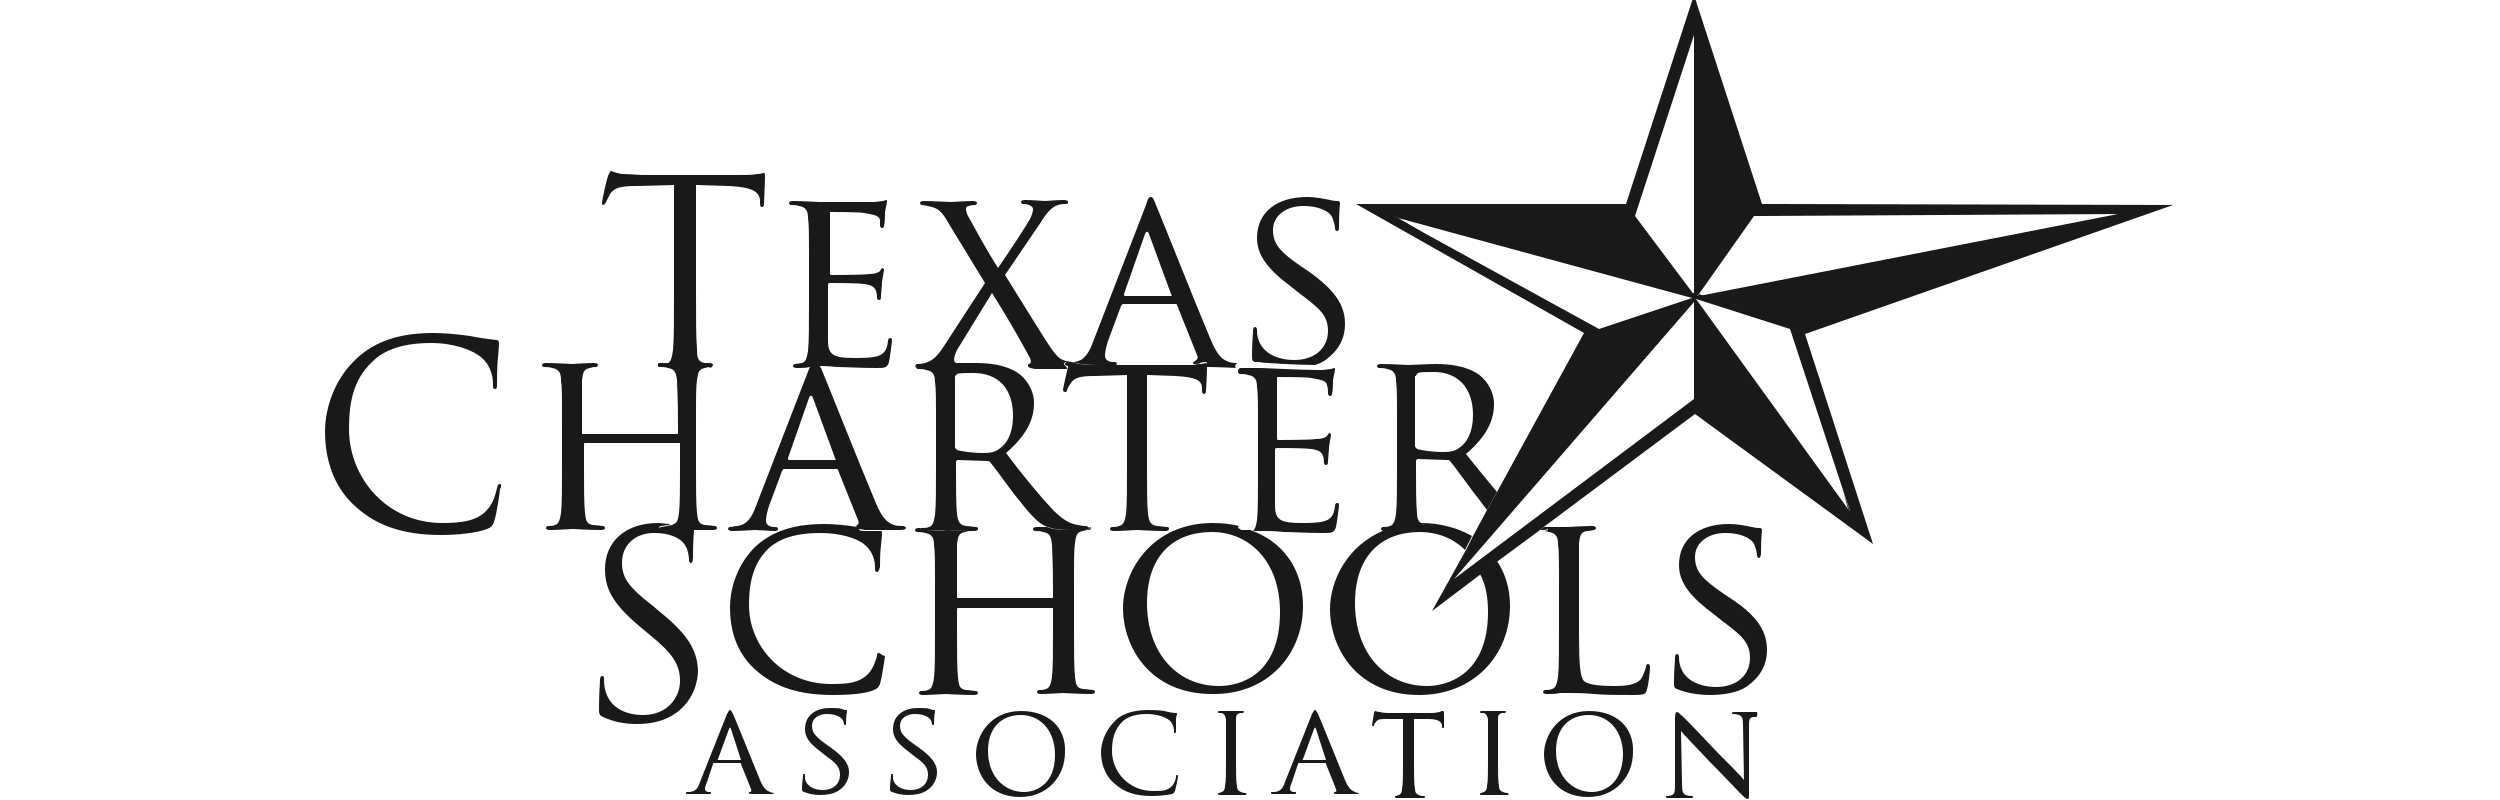 <?xml version="1.0" encoding="utf-8"?>
<!-- Generator: Adobe Illustrator 18.0.0, SVG Export Plug-In . SVG Version: 6.00 Build 0)  -->
<!DOCTYPE svg PUBLIC "-//W3C//DTD SVG 1.1//EN" "http://www.w3.org/Graphics/SVG/1.1/DTD/svg11.dtd">
<svg version="1.1" id="Layer_1" xmlns="http://www.w3.org/2000/svg" xmlns:xlink="http://www.w3.org/1999/xlink" x="0px" y="0px"
	 viewBox="0 0 250 80" enable-background="new 0 0 250 80" xml:space="preserve">
<g>
	<polygon fill="#19191C" points="139.8,21.8 139.3,21.7 142.5,23.4 	"/>
	<polygon fill="#19191C" points="184.8,50.9 185,51.2 184.3,49 	"/>
	<polygon fill="#19191C" points="169.4,29.6 169.4,29.3 169.2,29.3 	"/>
	<polygon fill="#19191C" points="169.3,29.8 169.2,29.8 169.2,29.8 	"/>
	<polygon fill="#19191C" points="169.9,29.4 169.7,29.7 170.4,29.6 	"/>
	<path fill="#19191C" d="M65.6,36.6C65.6,36.6,65.6,36.6,65.6,36.6C65.6,36.6,65.6,36.6,65.6,36.6C65.6,36.6,65.6,36.6,65.6,36.6z"
		/>
	<path fill="#19191C" d="M68.5,36.5c0.1,0,1.6-0.1,2.2-0.1c0.3,0,0.4,0.1,0.4,0.2c0,0.1-0.1,0.1-0.2,0.2c0.2,0,0.3-0.1,0.3-0.2
		c0-0.1-0.1-0.1-0.3-0.2c-0.2-0.1,0,0-0.4-0.1c-0.8-0.1-0.8-0.7-0.8-1.4c-0.1-1.1-0.1-3.1-0.1-5.6V18.5l3.2,0.1
		c2.5,0.1,3.1,0.6,3.2,1.4l0,0.3c0,0.4,0.1,0.4,0.2,0.4c0.1,0,0.2-0.1,0.2-0.3c0-0.3,0.1-2.1,0.1-2.8c0-0.2,0-0.3-0.1-0.3
		c-0.1,0-0.3,0.1-0.7,0.1c-0.4,0.1-1,0.1-1.8,0.1h-9.7c-0.3,0-1.3-0.1-2-0.1c-0.7-0.1-1-0.3-1.1-0.3c-0.1,0-0.2,0.3-0.3,0.5
		c-0.1,0.2-0.6,2.4-0.6,2.7c0,0.2,0.1,0.2,0.1,0.2c0.1,0,0.2-0.1,0.3-0.3c0.1-0.2,0.2-0.4,0.4-0.8c0.4-0.6,1-0.8,2.6-0.8l3.8-0.1
		v10.9c0,2.5,0,4.5-0.1,5.6c-0.1,0.7-0.2,1.3-0.7,1.4c-0.2,0.1-0.5,0.1-0.8,0.1c-0.1,0-0.2,0-0.2,0.1c0-0.1,0.1-0.1,0.3-0.1
		C67,36.5,68.4,36.5,68.5,36.5z"/>
	<path fill="#19191C" d="M65.6,36.7C65.6,36.7,65.6,36.7,65.6,36.7C65.6,36.7,65.6,36.7,65.6,36.7z"/>
	<path fill="#19191C" d="M81.5,36.1c0.2,0,0.3,0.2,0.4,0.5c0.3,0,0.9,0,1.8,0.1c0.9,0,2.2,0.1,3.9,0.1c0.9,0,1.1,0,1.3-0.6
		c0.1-0.5,0.3-2,0.3-2.1c0-0.2,0-0.3-0.2-0.3c-0.1,0-0.2,0.1-0.2,0.3c-0.1,0.9-0.4,1.3-1,1.5c-0.6,0.2-1.7,0.2-2.3,0.2
		c-2.2,0-2.7-0.3-2.7-1.8c0-0.4,0-3,0-3.7v-1.8c0-0.1,0-0.2,0.2-0.2c0.4,0,2.8,0,3.4,0.1c0.9,0.1,1.1,0.4,1.2,0.7
		c0.1,0.3,0.1,0.5,0.1,0.7c0,0.1,0.1,0.2,0.2,0.2c0.2,0,0.2-0.2,0.2-0.4c0-0.2,0.1-1,0.1-1.4c0.1-0.7,0.2-1.1,0.2-1.2
		c0-0.1-0.1-0.2-0.1-0.2c-0.1,0-0.2,0.1-0.3,0.3c-0.2,0.2-0.6,0.3-1.1,0.3c-0.5,0.1-3.5,0.1-3.8,0.1c-0.1,0-0.1-0.1-0.1-0.2v-5.9
		c0-0.2,0-0.2,0.1-0.2c0.3,0,2.9,0,3.3,0.1c1.2,0.2,1.5,0.3,1.6,0.7C88,22,88,22.3,88,22.5c0,0.2,0.1,0.3,0.2,0.3
		c0.1,0,0.2-0.1,0.2-0.2c0.1-0.3,0.1-1.2,0.1-1.4c0.1-0.6,0.2-0.9,0.2-1c0-0.1,0-0.2-0.1-0.2c-0.1,0-0.2,0.1-0.3,0.1
		c-0.2,0-0.6,0.1-1,0.1c-0.5,0-5.3,0-5.4,0c-0.1,0-1.6-0.1-2.6-0.1c-0.3,0-0.4,0.1-0.4,0.2c0,0.1,0.1,0.2,0.2,0.2
		c0.2,0,0.6,0,0.8,0.1c0.7,0.1,0.9,0.5,0.9,1.2c0.1,0.7,0.1,1.3,0.1,4.7v3.9c0,2.1,0,3.8-0.1,4.7c-0.1,0.6-0.2,1.1-0.6,1.2
		c-0.2,0-0.5,0.1-0.7,0.1c-0.1,0-0.2,0.1-0.2,0.2c0,0.1,0.1,0.2,0.4,0.2c0.4,0,0.9,0,1.3-0.1c0.1,0,0.2,0,0.3,0
		C81.3,36.2,81.4,36.1,81.5,36.1z"/>
	<path fill="#19191C" d="M106.4,36.4c0-0.1,0.1-0.2,0.2-0.2c0.1,0,0.3,0,0.5,0c-0.1,0-0.3-0.1-0.5-0.1c-0.7-0.2-0.9-0.5-1.3-1
		c-0.5-0.6-4.4-7-4.8-7.6l3.6-5.3c0.6-1,1.1-1.5,1.7-1.7c0.3-0.1,0.6-0.1,0.8-0.1c0.2,0,0.2-0.1,0.2-0.2c0-0.1-0.1-0.2-0.4-0.2
		c-0.8,0-1.7,0.1-1.9,0.1c-0.2,0-1.2-0.1-2-0.1c-0.3,0-0.4,0.1-0.4,0.2c0,0.1,0.1,0.2,0.2,0.2c0.1,0,0.4,0,0.6,0.1
		c0.2,0.1,0.4,0.2,0.4,0.4c0,0.3-0.1,0.5-0.2,0.8c-0.2,0.5-2.6,4.1-3.3,5.1c-1.2-1.9-2-3.4-3-5.2c-0.1-0.2-0.2-0.5-0.2-0.7
		c0-0.2,0.1-0.3,0.3-0.3c0.2-0.1,0.5-0.1,0.6-0.1c0.1,0,0.2-0.1,0.2-0.2c0-0.1-0.1-0.2-0.4-0.2c-0.8,0-2,0.1-2.2,0.1
		c-0.2,0-2-0.1-2.7-0.1c-0.3,0-0.4,0.1-0.4,0.2c0,0.1,0.1,0.2,0.2,0.2c0.1,0,0.6,0.1,1,0.2c0.8,0.2,1.2,0.8,1.7,1.7l3.6,5.9
		l-4.1,6.3c-0.7,1.1-1.2,1.5-1.9,1.7c-0.3,0.1-0.7,0.1-0.8,0.1c-0.1,0-0.2,0.2-0.2,0.3c0,0,0,0.1,0,0.1c0-0.1,0.1-0.2,0.4-0.2
		c1,0,2.5,0.1,2.7,0.1c0.1,0,1,0,1.8,0c0,0,0,0,0,0c0-0.1-0.1-0.2-0.2-0.2c-0.1,0-0.3,0-0.4-0.1c-0.2-0.1-0.4-0.2-0.4-0.4
		c0-0.2,0.1-0.6,0.3-1l3.5-5.7c1.4,2.2,2.6,4.3,3.8,6.5c0.2,0.4,0,0.6-0.1,0.6c-0.1,0-0.1,0.1-0.1,0.2c0,0.1,0.1,0.2,0.7,0.3
		c1.1,0,2,0,3.2,0c0,0,0-0.1,0-0.1C106.6,36.6,106.4,36.5,106.4,36.4z"/>
	<path fill="#19191C" d="M123.5,36.7c0-0.1,0.1-0.4,0.3-0.4c0,0,0.1,0,0.1,0c0,0-0.1,0-0.1,0c-0.2,0-0.6,0-0.9-0.1
		c-0.5-0.2-1.1-0.4-1.9-2.4c-1.4-3.3-5-12.4-5.4-13.3c-0.2-0.5-0.3-0.8-0.5-0.8c-0.2,0-0.3,0.1-0.5,0.8l-5.3,13.7
		c-0.4,1.1-0.9,1.9-1.9,2c-0.1,0-0.1,0-0.2,0c-0.2,0-0.4,0-0.5,0c-0.1,0-0.2,0.1-0.2,0.2c0,0.1,0.1,0.2,0.4,0.2c0,0,0,0,0,0
		c0.1-0.1,0.2-0.4,0.2-0.4c0.2,0,0.4,0.1,1,0.2c0.6,0.1,1.5,0.1,1.8,0.1h1.7c0,0,0.1-0.1,0.1-0.1c0-0.1-0.1-0.2-0.2-0.2h-0.2
		c-0.4,0-0.8-0.2-0.8-0.6c0-0.4,0.1-0.9,0.3-1.5l1.3-3.5c0.1-0.1,0.1-0.2,0.2-0.2h5.2c0.1,0,0.2,0,0.2,0.1l2,5
		c0.2,0.4-0.1,0.5-0.2,0.6c-0.1,0.1-0.2,0.1-0.2,0.2c0,0,0,0.1,0.1,0.1c0.2,0,0.5,0,0.6-0.1c0.3-0.1,0.5-0.1,0.6-0.1
		c0.1,0,0.1,0.1,0.1,0.3c0,0,0,0.1,0,0.2c1.4,0,2.6,0.1,3,0.1C123.6,36.8,123.5,36.7,123.5,36.7z M117.1,29.6h-4.6
		c-0.1,0-0.1-0.1-0.1-0.2l2.1-6c0.1-0.3,0.3-0.3,0.4,0l2.2,6C117.2,29.6,117.2,29.6,117.1,29.6z"/>
	<path fill="#19191C" d="M131.5,36.5c0.3-0.1,0.6-0.2,0.9-0.4c1.6-1.1,2.1-2.4,2.1-3.7c0-1.9-1-3.4-3.7-5.3l-0.6-0.4
		c-2.2-1.5-2.9-2.3-2.9-3.7c0-1.5,1.4-2.4,3-2.4c2,0,2.8,0.8,2.9,1.1c0.1,0.2,0.3,0.8,0.3,1.1c0,0.2,0.1,0.3,0.2,0.3
		c0.2,0,0.2-0.2,0.2-0.5c0-1.5,0.1-2.2,0.1-2.3c0-0.1-0.1-0.2-0.2-0.2c-0.2,0-0.4,0-0.8-0.1c-0.5-0.1-1.4-0.3-2.3-0.3
		c-3,0-5,1.5-5,4.1c0,1.5,0.8,2.9,3.2,4.7l1,0.8c2,1.5,2.9,2.2,2.9,3.8c0,1.6-1.2,2.9-3.4,2.9c-1.5,0-3.2-0.6-3.6-2.2
		c-0.1-0.3-0.1-0.6-0.1-0.8c0-0.2-0.1-0.3-0.2-0.3c-0.1,0-0.2,0.1-0.2,0.4c0,0.4-0.1,1.2-0.1,2.3c0,0.6,0,0.7,0.3,0.8
		c0.2,0,0.4,0,0.4,0C126,36.3,130.1,36.5,131.5,36.5z"/>
	<path fill="#19191C" d="M66,61.2l-0.7-0.6c-2.5-1.9-3.1-2.9-3.1-4.3c0-1.9,1.4-3,3.2-3c2.4,0,3.1,1.1,3.2,1.4
		c0.2,0.3,0.3,1,0.3,1.3c0,0.2,0.1,0.3,0.2,0.3c0.1,0,0.2-0.2,0.2-0.6c0-1.8,0.1-2.6,0.1-2.7c0,0,0,0,0,0c-0.4,0-0.7,0-0.8,0
		C68.4,53,67,53,66.3,53c-0.3,0-0.4-0.1-0.4-0.2c0-0.1,0.1-0.2,0.2-0.2c0.2,0,0.5-0.1,0.7-0.1c0.1,0,0.1,0,0.2-0.1
		c-0.4,0-0.8-0.1-1.2-0.1c-3.3,0-5.3,1.9-5.3,4.6c0,1.8,0.6,3.3,3.3,5.6l1.2,1c2.2,1.8,3,2.9,3,4.6c0,1.6-1.2,3.4-3.7,3.4
		c-1.7,0-3.4-0.7-3.8-2.6c-0.1-0.4-0.1-0.7-0.1-1c0-0.2,0-0.3-0.2-0.3c-0.1,0-0.2,0.1-0.2,0.4c0,0.4-0.1,1.4-0.1,2.7
		c0,0.7,0,0.8,0.4,1c1.1,0.5,2.2,0.7,3.4,0.7c1.4,0,2.8-0.3,3.9-1.1c1.8-1.3,2.2-3.2,2.2-4.3C69.7,65.2,69,63.6,66,61.2z"/>
	<path fill="#19191C" d="M87.9,65.3c-0.2,0-0.2,0.1-0.2,0.3c-0.1,0.4-0.4,1.3-0.9,1.8c-0.9,0.9-2,1-3.7,1c-4.8,0-8.2-3.7-8.2-7.9
		c0-2.2,0.4-4.2,2-5.7c0.8-0.7,2.2-1.5,5.1-1.5c2,0,3.7,0.5,4.5,1.2c0.6,0.5,1,1.3,1,2.2c0,0.3,0,0.5,0.2,0.5c0.1,0,0.2-0.1,0.3-0.5
		c0-0.3,0-1.5,0.1-2.2c0.1-0.8,0.1-1.1,0.1-1.2c0-0.1,0-0.2-0.1-0.2c-0.5,0-0.9,0-1.4,0c-0.4,0-0.8,0-0.8-0.2c0-0.1,0-0.1,0.1-0.1
		c-0.1,0-0.2,0-0.3-0.1c-1.1-0.2-2.4-0.3-3.3-0.3c-3.5,0-5.5,1-6.9,2.3c-2,2-2.5,4.5-2.5,6c0,2.1,0.5,4.6,2.8,6.5
		c1.8,1.5,4.1,2.3,7.5,2.3c1.5,0,3.2-0.1,4.1-0.5c0.4-0.2,0.4-0.2,0.6-0.6c0.2-0.7,0.5-2.7,0.5-2.8C88.1,65.5,88,65.3,87.9,65.3z"/>
	<path fill="#19191C" d="M108.3,53h-1.4c-1.1,0-1.7-0.1-2.2-0.3c-0.3,0-0.7,0-1,0c-0.3,0-0.4,0.1-0.4,0.2c0,0.1,0.1,0.2,0.2,0.2
		c0.2,0,0.6,0,0.8,0.1c0.7,0.1,0.8,0.5,0.9,1.2c0,0.7,0.1,1.4,0.1,4.8v0.5c0,0.1-0.1,0.1-0.1,0.1h-9.4c-0.1,0-0.1,0-0.1-0.1v-0.5
		c0-3.4,0-4.1,0-4.8c0.1-0.8,0.2-1.1,0.8-1.2c0.3-0.1,0.4-0.1,0.6-0.1c0,0,0,0,0.1,0c-1.1,0-2.3-0.1-2.4-0.1c0,0-1.5,0.1-2.2,0.1
		C92.1,53,92,53,92,52.9c0-0.1,0-0.1,0.1-0.1c-0.1,0-0.1,0-0.2,0c-0.3,0-0.4,0.1-0.4,0.2c0,0.1,0.1,0.2,0.2,0.2c0.2,0,0.6,0,0.8,0.1
		c0.7,0.1,0.9,0.5,0.9,1.2c0.1,0.7,0.1,1.3,0.1,4.7v3.9c0,2.1,0,3.8-0.1,4.7c-0.1,0.6-0.2,1.1-0.6,1.2c-0.2,0.1-0.5,0.1-0.7,0.1
		c-0.1,0-0.2,0.1-0.2,0.2c0,0.1,0.1,0.2,0.4,0.2c0.7,0,2.1-0.1,2.3-0.1c0.1,0,1.5,0.1,2.8,0.1c0.3,0,0.4-0.1,0.4-0.2
		c0-0.1-0.1-0.2-0.2-0.2c-0.2,0-0.7-0.1-1-0.1c-0.7-0.1-0.7-0.5-0.8-1.2c-0.1-0.9-0.1-2.6-0.1-4.7v-2.2c0-0.1,0.1-0.1,0.1-0.1h9.4
		c0.1,0,0.1,0,0.1,0.1V63c0,2.1,0,3.8-0.1,4.7c-0.1,0.6-0.2,1.1-0.6,1.2c-0.2,0.1-0.5,0.1-0.7,0.1c-0.1,0-0.2,0.1-0.2,0.2
		c0,0.1,0.1,0.2,0.4,0.2c0.7,0,2.1-0.1,2.2-0.1c0.1,0,1.6,0.1,2.8,0.1c0.3,0,0.4-0.1,0.4-0.2c0-0.1-0.1-0.2-0.2-0.2
		c-0.2,0-0.7-0.1-1-0.1c-0.7-0.1-0.7-0.5-0.8-1.2c-0.1-0.9-0.1-2.6-0.1-4.7V59c0-3.4,0-4,0.1-4.7c0.1-0.8,0.2-1.1,0.8-1.2
		c0.3-0.1,0.4-0.1,0.6-0.1c0.1,0,0.2-0.1,0.2-0.2c0-0.1-0.1-0.1-0.2-0.1c0,0,0.1,0.1,0.1,0.1C108.8,53,108.7,53,108.3,53z"/>
	<path fill="#19191C" d="M130.3,60.6c0-3.8-2.1-6.5-5.3-7.6c-0.3,0-0.6,0-0.8,0c-0.2,0-0.4-0.1-0.4-0.2c0-0.1,0-0.1,0.1-0.2
		c-0.8-0.2-1.7-0.3-2.6-0.3c-6.3,0-9,5-9,8.5c0,3.9,2.7,8.6,8.9,8.6C126.7,69.5,130.3,65.5,130.3,60.6z M121.9,68.6
		c-4.1,0-7.2-3.2-7.2-8.3c0-4.8,2.7-7.1,6.5-7.1c3.6,0,6.8,2.8,6.8,8C128,67.6,123.9,68.6,121.9,68.6z"/>
	<path fill="#19191C" d="M148.8,61.2c0,6.3-4.1,7.4-6.1,7.4c-4.1,0-7.2-3.2-7.2-8.3c0-4.8,2.7-7.1,6.5-7.1c1.7,0,3.3,0.6,4.5,1.8
		l0.7-1.4c-1.4-0.8-3.2-1.3-5.1-1.3c0,0,0,0-0.1,0c0.1,0.1,0.3,0.1,0.5,0.2c0.3,0.1,0.8,0.1,1,0.1c0.2,0,0.2,0.1,0.2,0.2
		c0,0.1-0.1,0.2-0.4,0.2c-1.2,0-2.7-0.1-2.8-0.1c0,0-1.2,0.1-2,0.1c-3.8,1.5-5.5,5.1-5.5,7.9c0,3.9,2.7,8.6,8.9,8.6
		c5.5,0,9.1-4,9.1-8.9c0-1.8-0.5-3.3-1.3-4.5l-1.7,1.3C148.6,58.5,148.8,59.8,148.8,61.2z"/>
	<path fill="#19191C" d="M154.8,52.9c0,0.1-0.1,0.2-0.5,0.2H154c0,0,0,0,0.1,0c0.2,0,0.6,0,0.8,0.1c0.7,0.1,0.9,0.5,0.9,1.2
		c0.1,0.7,0.1,1.3,0.1,4.7v3.9c0,2.1,0,3.8-0.1,4.7c-0.1,0.6-0.2,1.1-0.6,1.2c-0.2,0.1-0.5,0.1-0.7,0.1c-0.1,0-0.2,0.1-0.2,0.2
		c0,0.1,0.1,0.2,0.4,0.2c0.4,0,0.9,0,1.3-0.1c0.4,0,0.8,0,0.9,0c0.7,0,1.4,0,2.5,0.1c1.1,0.1,2.3,0.1,3.9,0.1c1.2,0,1.3-0.1,1.4-0.6
		c0.2-0.6,0.3-2,0.3-2.2c0-0.2-0.1-0.3-0.2-0.3c-0.1,0-0.2,0.1-0.2,0.3c-0.1,0.4-0.3,0.9-0.5,1.2c-0.5,0.6-1.5,0.7-2.7,0.7
		c-1.8,0-2.7-0.2-3-0.5c-0.4-0.4-0.5-1.7-0.5-4.9V59c0-3.4,0-4,0-4.7c0.1-0.8,0.2-1.1,0.8-1.2c0.3,0,0.6-0.1,0.7-0.1
		c0.1,0,0.2-0.1,0.2-0.2c0-0.1-0.1-0.2-0.4-0.2c-0.7,0-2.4,0.1-2.5,0.1c-0.1,0-1.2,0-2.2,0C154.8,52.7,154.8,52.8,154.8,52.9z"/>
	<path fill="#19191C" d="M173,59.8l-0.6-0.4c-2.2-1.5-2.9-2.3-2.9-3.7c0-1.5,1.4-2.4,3-2.4c2,0,2.8,0.8,2.9,1.1
		c0.1,0.2,0.3,0.8,0.3,1.1c0,0.2,0.1,0.3,0.2,0.3s0.2-0.2,0.2-0.5c0-1.5,0.1-2.2,0.1-2.3c0-0.1-0.1-0.2-0.2-0.2
		c-0.2,0-0.4,0-0.8-0.1c-0.5-0.1-1.4-0.3-2.3-0.3c-3,0-5,1.5-5,4.1c0,1.5,0.8,2.9,3.2,4.7l1,0.8c2,1.5,2.9,2.2,2.9,3.8
		c0,1.6-1.2,2.9-3.4,2.9c-1.5,0-3.2-0.6-3.6-2.2c-0.1-0.3-0.1-0.6-0.1-0.8c0-0.2-0.1-0.3-0.2-0.3c-0.1,0-0.2,0.1-0.2,0.4
		c0,0.4-0.1,1.2-0.1,2.3c0,0.6,0,0.7,0.3,0.8c0.9,0.4,2.2,0.6,3.3,0.6c1.2,0,2.7-0.2,3.6-0.8c1.6-1.1,2.1-2.4,2.1-3.7
		C176.7,63.2,175.8,61.6,173,59.8z"/>
	<path fill="#19191C" d="M77.5,79.3c-0.1,0-0.3,0-0.5-0.1c-0.2-0.1-0.6-0.2-1-1.2c-0.7-1.7-2.5-6.2-2.7-6.6
		c-0.1-0.2-0.2-0.4-0.3-0.4c-0.1,0-0.1,0.1-0.3,0.4l-2.7,6.8c-0.2,0.6-0.4,0.9-1,1c-0.1,0-0.3,0-0.3,0c-0.1,0-0.1,0-0.1,0.1
		c0,0.1,0.1,0.1,0.2,0.1c0.5,0,1,0,1.1,0c0.1,0,0.7,0,1,0c0.1,0,0.2,0,0.2-0.1c0-0.1,0-0.1-0.1-0.1h-0.1c-0.2,0-0.4-0.1-0.4-0.3
		c0-0.2,0.1-0.5,0.2-0.7l0.6-1.8c0-0.1,0.1-0.1,0.1-0.1h2.6c0.1,0,0.1,0,0.1,0.1l1,2.5c0.1,0.2,0,0.3-0.1,0.3c-0.1,0-0.1,0-0.1,0.1
		c0,0.1,0.2,0.1,0.4,0.1c0.8,0,1.6,0,1.8,0c0.1,0,0.3,0,0.3-0.1C77.7,79.3,77.6,79.3,77.5,79.3z M74.1,76h-2.3c0,0-0.1,0,0-0.1
		l1.1-3c0.1-0.2,0.1-0.2,0.2,0L74.1,76C74.2,76,74.2,76,74.1,76z"/>
	<path fill="#19191C" d="M83,74.7l-0.3-0.2c-1.1-0.8-1.5-1.2-1.5-1.9c0-0.8,0.7-1.2,1.5-1.2c1,0,1.4,0.4,1.5,0.5
		c0.1,0.1,0.2,0.4,0.2,0.5c0,0.1,0,0.1,0.1,0.1c0.1,0,0.1-0.1,0.1-0.2c0-0.7,0.1-1.1,0.1-1.2c0-0.1,0-0.1-0.1-0.1
		c-0.1,0-0.2,0-0.4-0.1c-0.3-0.1-0.7-0.1-1.2-0.1c-1.5,0-2.5,0.8-2.5,2.1c0,0.8,0.4,1.4,1.6,2.3l0.5,0.4c1,0.7,1.4,1.1,1.4,1.9
		c0,0.8-0.6,1.5-1.7,1.5c-0.8,0-1.6-0.3-1.8-1.1c0-0.2,0-0.3,0-0.4c0-0.1,0-0.1-0.1-0.1c-0.1,0-0.1,0.1-0.1,0.2
		c0,0.2-0.1,0.6-0.1,1.2c0,0.3,0,0.3,0.2,0.4c0.5,0.2,1.1,0.3,1.6,0.3c0.6,0,1.3-0.1,1.8-0.4c0.8-0.5,1.1-1.2,1.1-1.9
		C84.9,76.4,84.4,75.7,83,74.7z"/>
	<path fill="#19191C" d="M91.8,74.7l-0.3-0.2c-1.1-0.8-1.5-1.2-1.5-1.9c0-0.8,0.7-1.2,1.5-1.2c1,0,1.4,0.4,1.5,0.5
		c0.1,0.1,0.2,0.4,0.2,0.5c0,0.1,0,0.1,0.1,0.1c0.1,0,0.1-0.1,0.1-0.2c0-0.7,0.1-1.1,0.1-1.2c0-0.1,0-0.1-0.1-0.1
		c-0.1,0-0.2,0-0.4-0.1c-0.3-0.1-0.7-0.1-1.2-0.1c-1.5,0-2.5,0.8-2.5,2.1c0,0.8,0.4,1.4,1.6,2.3l0.5,0.4c1,0.7,1.4,1.1,1.4,1.9
		c0,0.8-0.6,1.5-1.7,1.5c-0.8,0-1.6-0.3-1.8-1.1c0-0.2,0-0.3,0-0.4c0-0.1,0-0.1-0.1-0.1c-0.1,0-0.1,0.1-0.1,0.2
		c0,0.2-0.1,0.6-0.1,1.2c0,0.3,0,0.3,0.2,0.4c0.5,0.2,1.1,0.3,1.6,0.3c0.6,0,1.3-0.1,1.8-0.4c0.8-0.5,1.1-1.2,1.1-1.9
		C93.7,76.4,93.2,75.7,91.8,74.7z"/>
	<path fill="#19191C" d="M102.1,71.1c-3.1,0-4.5,2.5-4.5,4.3c0,2,1.3,4.3,4.4,4.3c2.7,0,4.5-2,4.5-4.5
		C106.6,72.6,104.7,71.1,102.1,71.1z M102.4,79.2c-2,0-3.6-1.6-3.6-4.1c0-2.4,1.4-3.6,3.3-3.6c1.8,0,3.4,1.4,3.4,4
		C105.5,78.6,103.4,79.2,102.4,79.2z"/>
	<path fill="#19191C" d="M117.7,77.5c-0.1,0-0.1,0-0.1,0.2c0,0.2-0.2,0.7-0.4,0.9c-0.5,0.5-1,0.5-1.9,0.5c-2.4,0-4.1-1.9-4.1-4
		c0-1.1,0.2-2.1,1-2.9c0.4-0.4,1.1-0.8,2.5-0.8c1,0,1.8,0.3,2.2,0.6c0.3,0.2,0.5,0.7,0.5,1.1c0,0.2,0,0.2,0.1,0.2
		c0.1,0,0.1-0.1,0.1-0.2c0-0.2,0-0.8,0-1.1c0-0.4,0.1-0.5,0.1-0.6c0-0.1,0-0.1-0.1-0.1c-0.4,0-0.7-0.1-1.2-0.2
		c-0.6-0.1-1.2-0.1-1.6-0.1c-1.7,0-2.8,0.5-3.4,1.2c-1,1-1.3,2.3-1.3,3c0,1,0.3,2.3,1.4,3.2c0.9,0.8,2,1.2,3.7,1.2
		c0.7,0,1.6-0.1,2-0.2c0.2-0.1,0.2-0.1,0.3-0.3c0.1-0.4,0.3-1.3,0.3-1.4C117.8,77.6,117.8,77.5,117.7,77.5z"/>
	<path fill="#19191C" d="M124.6,79.3c-0.1,0-0.3,0-0.5-0.1c-0.3-0.1-0.4-0.3-0.4-0.6c-0.1-0.5-0.1-1.3-0.1-2.4v-1.9c0-1.7,0-2,0-2.4
		c0-0.4,0.1-0.5,0.4-0.6c0.1,0,0.2,0,0.3,0c0,0,0.1-0.1,0.1-0.1c0-0.1-0.1-0.1-0.2-0.1c-0.3,0-1.1,0-1.1,0c-0.1,0-0.8,0-1.1,0
		c-0.1,0-0.2,0-0.2,0.1c0,0,0,0.1,0.1,0.1c0.1,0,0.2,0,0.3,0c0.2,0.1,0.3,0.2,0.4,0.6c0,0.3,0,0.7,0,2.4v1.9c0,1.1,0,1.9-0.1,2.4
		c0,0.3-0.1,0.5-0.3,0.6c-0.1,0-0.2,0.1-0.3,0.1c-0.1,0-0.1,0.1-0.1,0.1c0,0.1,0.1,0.1,0.2,0.1c0.3,0,1.1,0,1.1,0c0.1,0,0.8,0,1.4,0
		C124.6,79.5,124.7,79.5,124.6,79.3C124.7,79.4,124.6,79.3,124.6,79.3z"/>
	<path fill="#19191C" d="M136,79.3c-0.1,0-0.3,0-0.5-0.1c-0.2-0.1-0.6-0.2-1-1.2c-0.7-1.7-2.5-6.2-2.7-6.6c-0.1-0.2-0.2-0.4-0.3-0.4
		c-0.1,0-0.1,0.1-0.3,0.4l-2.7,6.8c-0.2,0.6-0.4,0.9-1,1c-0.1,0-0.3,0-0.3,0c-0.1,0-0.1,0-0.1,0.1c0,0.1,0.1,0.1,0.2,0.1
		c0.5,0,1,0,1.1,0c0.1,0,0.7,0,1,0c0.1,0,0.2,0,0.2-0.1c0-0.1,0-0.1-0.1-0.1h-0.1c-0.2,0-0.4-0.1-0.4-0.3c0-0.2,0.1-0.5,0.2-0.7
		l0.6-1.8c0-0.1,0.1-0.1,0.1-0.1h2.6c0.1,0,0.1,0,0.1,0.1l1,2.5c0.1,0.2,0,0.3-0.1,0.3c-0.1,0-0.1,0-0.1,0.1c0,0.1,0.2,0.1,0.4,0.1
		c0.8,0,1.6,0,1.8,0c0.1,0,0.3,0,0.3-0.1C136.2,79.3,136.1,79.3,136,79.3z M132.6,76h-2.3c0,0-0.1,0,0-0.1l1.1-3
		c0.1-0.2,0.1-0.2,0.2,0L132.6,76C132.7,76,132.7,76,132.6,76z"/>
	<path fill="#19191C" d="M144.3,71.1c-0.1,0-0.2,0-0.3,0.1c-0.2,0-0.4,0.1-0.8,0.1h-4.3c-0.1,0-0.6,0-0.9-0.1
		c-0.3,0-0.4-0.1-0.5-0.1c0,0-0.1,0.1-0.1,0.2c0,0.1-0.2,1.1-0.2,1.2c0,0.1,0.1,0.1,0.1,0.1c0.1,0,0.1,0,0.1-0.1
		c0-0.1,0.1-0.2,0.2-0.3c0.2-0.3,0.4-0.3,1.1-0.3l1.6,0v4.6c0,1.1,0,1.9-0.1,2.4c0,0.3-0.1,0.5-0.3,0.6c-0.1,0-0.2,0.1-0.3,0.1
		c-0.1,0-0.1,0-0.1,0.1c0,0.1,0.1,0.1,0.2,0.1c0.3,0,1.1,0,1.2,0c0.1,0,0.8,0,1.4,0c0.1,0,0.2,0,0.2-0.1c0,0,0-0.1-0.1-0.1
		c-0.1,0-0.4,0-0.5-0.1c-0.3-0.1-0.4-0.3-0.4-0.6c-0.1-0.5-0.1-1.3-0.1-2.4v-4.6l1.4,0c1.1,0,1.3,0.3,1.4,0.6l0,0.1
		c0,0.2,0,0.2,0.1,0.2c0.1,0,0.1-0.1,0.1-0.1c0-0.1,0-0.9,0-1.2C144.4,71.2,144.4,71.1,144.3,71.1z"/>
	<path fill="#19191C" d="M150.8,79.3c-0.1,0-0.3,0-0.5-0.1c-0.3-0.1-0.4-0.3-0.4-0.6c-0.1-0.5-0.1-1.3-0.1-2.4v-1.9c0-1.7,0-2,0-2.4
		c0-0.4,0.1-0.5,0.4-0.6c0.1,0,0.2,0,0.3,0c0,0,0.1-0.1,0.1-0.1c0-0.1-0.1-0.1-0.2-0.1c-0.3,0-1.1,0-1.1,0c-0.1,0-0.8,0-1.1,0
		c-0.1,0-0.2,0-0.2,0.1c0,0,0,0.1,0.1,0.1c0.1,0,0.2,0,0.3,0c0.2,0.1,0.3,0.2,0.4,0.6c0,0.3,0,0.7,0,2.4v1.9c0,1.1,0,1.9-0.1,2.4
		c0,0.3-0.1,0.5-0.3,0.6c-0.1,0-0.2,0.1-0.3,0.1c-0.1,0-0.1,0.1-0.1,0.1c0,0.1,0.1,0.1,0.2,0.1c0.3,0,1.1,0,1.1,0c0.1,0,0.8,0,1.4,0
		C150.9,79.5,150.9,79.5,150.8,79.3C150.9,79.4,150.9,79.3,150.8,79.3z"/>
	<path fill="#19191C" d="M158.9,71.1c-3.1,0-4.5,2.5-4.5,4.3c0,2,1.3,4.3,4.4,4.3c2.7,0,4.5-2,4.5-4.5
		C163.4,72.6,161.5,71.1,158.9,71.1z M159.2,79.2c-2,0-3.6-1.6-3.6-4.1c0-2.4,1.4-3.6,3.3-3.6c1.8,0,3.4,1.4,3.4,4
		C162.2,78.6,160.2,79.2,159.2,79.2z"/>
	<path fill="#19191C" d="M175.6,71.2c-0.5,0-0.8,0-1,0c-0.1,0-0.7,0-1.2,0c-0.1,0-0.2,0-0.2,0.1c0,0,0,0.1,0.1,0.1
		c0.1,0,0.3,0,0.6,0.1c0.3,0.1,0.4,0.3,0.4,1l0.1,5.5c-0.3-0.4-1.6-1.7-2.7-2.8c-1.7-1.8-3.4-3.6-3.6-3.7c-0.1-0.1-0.3-0.3-0.4-0.3
		c-0.1,0-0.2,0.1-0.2,0.6v6.3c0,1,0,1.3-0.3,1.4c-0.2,0.1-0.4,0.1-0.5,0.1c-0.1,0-0.1,0-0.1,0.1c0,0.1,0.1,0.1,0.2,0.1
		c0.5,0,1,0,1.1,0s0.6,0,1.2,0c0.1,0,0.2,0,0.2-0.1c0-0.1,0-0.1-0.1-0.1c-0.1,0-0.4,0-0.6-0.1c-0.3-0.1-0.4-0.3-0.4-1.2l-0.1-5.2
		c0.3,0.4,1.6,1.7,2.9,3.1c1.2,1.2,2.8,2.9,2.9,3c0.6,0.6,0.7,0.7,0.9,0.7c0.1,0,0.1-0.1,0.1-0.8l0-6.4c0-0.7,0-0.9,0.4-1
		c0.1,0,0.2,0,0.3,0c0.1,0,0.1-0.1,0.1-0.1C175.8,71.2,175.7,71.2,175.6,71.2z"/>
	<path fill="#19191C" d="M50,48.4c-0.2,0-0.2,0.1-0.3,0.4c-0.1,0.5-0.4,1.6-1,2.2c-1,1.1-2.5,1.3-4.5,1.3c-5.5,0-9.3-4.5-9.3-9.4
		c0-2.6,0.4-4.9,2.3-6.7c0.9-0.9,2.5-1.9,5.9-1.9c2.3,0,4.2,0.7,5.1,1.5c0.7,0.6,1.1,1.6,1.1,2.6c0,0.4,0,0.5,0.2,0.5
		c0.2,0,0.2-0.2,0.2-0.5c0-0.4,0-1.8,0.1-2.7c0.1-0.9,0.1-1.2,0.1-1.4c0-0.2-0.1-0.3-0.3-0.3c-0.8-0.1-1.6-0.2-2.6-0.4
		c-1.3-0.2-2.7-0.3-3.7-0.3c-4,0-6.3,1.2-7.9,2.8c-2.3,2.3-2.9,5.3-2.9,7c0,2.4,0.6,5.4,3.1,7.6c2,1.8,4.6,2.8,8.5,2.8
		c1.6,0,3.6-0.2,4.6-0.6c0.5-0.2,0.5-0.3,0.7-0.7c0.3-0.9,0.6-3.1,0.6-3.3C50.2,48.6,50.1,48.4,50,48.4z"/>
	<path fill="#19191C" d="M66.1,52.7c-0.1,0-0.2,0.1-0.2,0.2c0,0.1,0.1,0.2,0.4,0.2c0.7,0,2.1-0.1,2.2-0.1c0.1,0,0.3,0,0.8,0
		c0.6,0,1.3,0,2,0c0.3,0,0.4-0.1,0.4-0.2c0-0.1-0.1-0.2-0.2-0.2c-0.2,0-0.7-0.1-1-0.1c-0.7-0.1-0.7-0.5-0.8-1.2
		c-0.1-0.9-0.1-2.6-0.1-4.7v-3.9c0-3.4,0-4,0.1-4.7c0.1-0.8,0.2-1.1,0.8-1.2c0.3-0.1,0.4-0.1,0.6-0.1c0,0,0,0,0,0
		c0.1,0,0.2-0.1,0.2-0.2c0-0.1-0.1-0.2-0.4-0.2c-0.7,0-2.1,0.1-2.2,0.1c-0.1,0-1.6-0.1-2.6-0.1c-0.2,0-0.3,0-0.3,0.1c0,0,0,0,0,0
		c0,0,0,0,0,0.1c0,0,0,0,0,0c0,0,0,0,0,0.1c0,0,0,0,0,0c0,0.1,0.1,0.1,0.2,0.1c0.2,0,0.6,0,0.8,0.1c0.7,0.1,0.8,0.5,0.9,1.2
		c0,0.7,0.1,1.4,0.1,4.8v0.5c0,0.1-0.1,0.1-0.1,0.1h-9.4c-0.1,0-0.1,0-0.1-0.1v-0.5c0-3.4,0-4.1,0-4.8c0.1-0.8,0.2-1.1,0.8-1.2
		c0.3-0.1,0.4-0.1,0.6-0.1c0.1,0,0.2-0.1,0.2-0.2c0-0.1-0.1-0.2-0.4-0.2c-0.7,0-2.1,0.1-2.2,0.1c-0.1,0-1.6-0.1-2.6-0.1
		c-0.3,0-0.4,0.1-0.4,0.2c0,0.1,0.1,0.2,0.2,0.2c0.2,0,0.6,0,0.8,0.1c0.7,0.1,0.9,0.5,0.9,1.2c0.1,0.7,0.1,1.3,0.1,4.7v3.9
		c0,2.1,0,3.8-0.1,4.7c-0.1,0.6-0.2,1.1-0.6,1.2c-0.2,0.1-0.5,0.1-0.7,0.1c-0.1,0-0.2,0.1-0.2,0.2c0,0.1,0.1,0.2,0.4,0.2
		c0.7,0,2.1-0.1,2.3-0.1c0.1,0,1.5,0.1,2.8,0.1c0.3,0,0.4-0.1,0.4-0.2c0-0.1-0.1-0.2-0.2-0.2c-0.2,0-0.7-0.1-1-0.1
		c-0.7-0.1-0.7-0.5-0.8-1.2c-0.1-0.9-0.1-2.6-0.1-4.7v-2.2c0-0.1,0.1-0.1,0.1-0.1h9.4c0.1,0,0.1,0,0.1,0.1v2.2c0,2.1,0,3.8-0.1,4.7
		c-0.1,0.6-0.1,0.9-0.5,1.1c-0.1,0-0.1,0.1-0.2,0.1C66.6,52.6,66.3,52.7,66.1,52.7z"/>
	<path fill="#19191C" d="M85.7,52.8c0,0.1,0.4,0.1,0.8,0.2c0.5,0,0.9,0,1.4,0c1.1,0,1.9,0,2.2,0c0.3,0,0.5-0.1,0.5-0.2
		c0-0.1-0.2-0.2-0.3-0.2c-0.2,0-0.6,0-0.9-0.1c-0.5-0.2-1.1-0.4-1.9-2.4c-1.4-3.3-5-12.4-5.4-13.3c-0.1-0.1-0.1-0.2-0.2-0.3
		c-0.1-0.3-0.2-0.5-0.4-0.5c-0.1,0-0.2,0.1-0.4,0.5c0,0.1-0.1,0.2-0.2,0.4l-5.3,13.7c-0.4,1.1-0.9,1.9-1.9,2c-0.2,0-0.5,0.1-0.7,0.1
		c-0.1,0-0.2,0.1-0.2,0.2c0,0.1,0.2,0.2,0.4,0.2c0.9,0,2.1-0.1,2.3-0.1c0.3,0,1.5,0.1,2,0.1c0.2,0,0.3-0.1,0.3-0.2
		c0-0.1-0.1-0.2-0.2-0.2h-0.2c-0.4,0-0.8-0.2-0.8-0.6c0-0.4,0.1-0.9,0.3-1.5l1.3-3.5c0.1-0.1,0.1-0.2,0.2-0.2h5.2
		c0.1,0,0.2,0,0.2,0.1l2,5c0.2,0.4-0.1,0.5-0.2,0.6c0,0-0.1,0-0.1,0C85.8,52.7,85.7,52.8,85.7,52.8z M83.5,46h-4.6
		c-0.1,0-0.1-0.1-0.1-0.2l2.1-6c0.1-0.3,0.3-0.3,0.4,0l2.2,6C83.6,46,83.6,46,83.5,46z"/>
	<path fill="#19191C" d="M92,36.5c-0.2,0-0.3,0-0.4,0.2c0,0,0,0,0,0c0,0.1,0.1,0.2,0.2,0.2c0.2,0,0.6,0,0.8,0.1
		c0.7,0.1,0.9,0.5,0.9,1.2c0.1,0.7,0.1,1.3,0.1,4.7v3.9c0,2.1,0,3.8-0.1,4.7c-0.1,0.6-0.2,1.1-0.6,1.2c-0.2,0.1-0.5,0.1-0.7,0.1
		c0,0-0.1,0-0.1,0c-0.1,0-0.1,0.1-0.1,0.1c0,0.1,0.1,0.2,0.4,0.2c0.7,0,2.2-0.1,2.2-0.1c0.1,0,1.3,0.1,2.4,0.1c0.1,0,0.2,0,0.4,0
		c0.3,0,0.4-0.1,0.4-0.2c0-0.1,0-0.2-0.2-0.2c-0.2,0-0.7-0.1-1-0.1c-0.7-0.1-0.8-0.5-0.9-1.2c-0.1-0.9-0.1-2.6-0.1-4.7v-0.5
		c0-0.1,0.1-0.2,0.2-0.2l2.9,0.1c0.2,0,0.2,0,0.3,0.1c0.5,0.6,1.5,2,2.4,3.2c1.3,1.6,2.1,2.7,3.1,3.2c0.1,0,0.2,0.1,0.3,0.1
		c0.5,0.2,1.1,0.3,2.2,0.3h1.4c0.4,0,0.5-0.1,0.5-0.2c0,0,0-0.1-0.1-0.1c0,0-0.1-0.1-0.2-0.1c-0.1,0-0.4,0-0.8-0.1
		c-0.6-0.1-1.3-0.3-2.5-1.5c-1.3-1.4-2.9-3.3-4.7-5.7c2.1-1.8,2.8-3.4,2.8-5c0-1.5-1-2.6-1.6-3c-1.2-0.8-2.8-1-4.2-1
		c-0.2,0-0.6,0-1.1,0c-0.8,0-1.6,0-1.8,0C94.6,36.5,93.1,36.5,92,36.5z M101.3,41.6c0,1.7-0.6,2.8-1.4,3.3c-0.5,0.4-1.2,0.4-1.7,0.4
		c-1,0-2.2-0.2-2.5-0.3c-0.1-0.1-0.2-0.2-0.2-0.3v-7c0-0.1,0.1-0.2,0.2-0.3c0.2-0.1,1-0.1,1.6-0.1C99.8,37.3,101.3,38.8,101.3,41.6z
		"/>
	<path fill="#19191C" d="M120.6,36.3c-0.1,0-0.3,0.1-0.6,0.1c-0.2,0-0.4,0-0.6,0.1c-0.3,0-0.6,0-1,0h-6.9h-1.7c-0.3,0-1.1,0-1.8-0.1
		c-0.6-0.1-0.8-0.2-1-0.2c-0.1,0-0.2,0.2-0.2,0.4c0,0,0,0,0,0c0,0,0,0.1,0,0.1c-0.1,0.4-0.5,2.1-0.5,2.3c0,0.1,0.1,0.2,0.2,0.2
		c0.1,0,0.2,0,0.2-0.2c0.1-0.2,0.1-0.3,0.4-0.7c0.3-0.5,0.9-0.7,2.3-0.7l3.3-0.1v9.2c0,2.1,0,3.8-0.1,4.7c-0.1,0.6-0.2,1.1-0.7,1.2
		c-0.2,0.1-0.5,0.1-0.7,0.1c-0.1,0-0.2,0.1-0.2,0.2c0,0.1,0.1,0.2,0.4,0.2c0.7,0,2.2-0.1,2.3-0.1c0.1,0,1.6,0.1,2.8,0.1
		c0.3,0,0.4-0.1,0.4-0.2c0-0.1,0-0.2-0.2-0.2c-0.2,0-0.7-0.1-1-0.1c-0.7-0.1-0.8-0.5-0.9-1.2c-0.1-0.9-0.1-2.6-0.1-4.7v-9.2l2.8,0.1
		c2.2,0.1,2.7,0.5,2.7,1.2l0,0.2c0,0.3,0.1,0.4,0.2,0.4c0.1,0,0.2-0.1,0.2-0.3c0-0.2,0.1-1.6,0.1-2.3c0-0.1,0-0.1,0-0.2
		C120.7,36.5,120.7,36.3,120.6,36.3z"/>
	<path fill="#19191C" d="M123.8,52.9c0,0.1,0.1,0.2,0.4,0.2c0.2,0,0.5,0,0.8,0c0.2,0,0.3,0,0.5,0c0.5,0,0.9,0,1,0
		c0.3,0,0.9,0,1.9,0.1c0.9,0,2.2,0.1,3.9,0.1c0.9,0,1.1,0,1.3-0.6c0.1-0.5,0.3-2,0.3-2.1c0-0.2,0-0.3-0.2-0.3
		c-0.1,0-0.2,0.1-0.2,0.3c-0.1,0.9-0.4,1.3-1,1.5c-0.6,0.2-1.7,0.2-2.3,0.2c-2.2,0-2.7-0.3-2.7-1.8c0-0.4,0-3,0-3.7v-1.8
		c0-0.1,0-0.2,0.2-0.2c0.4,0,2.8,0,3.4,0.1c0.9,0.1,1.1,0.4,1.2,0.7c0.1,0.3,0.1,0.5,0.1,0.7c0,0.1,0.1,0.2,0.2,0.2
		c0.2,0,0.2-0.2,0.2-0.4c0-0.2,0.1-1,0.1-1.4c0.1-0.7,0.2-1.1,0.2-1.2c0-0.1-0.1-0.2-0.1-0.2c-0.1,0-0.2,0.1-0.3,0.3
		c-0.2,0.2-0.6,0.3-1.1,0.3c-0.5,0.1-3.5,0.1-3.8,0.1c-0.1,0-0.1-0.1-0.1-0.2v-5.9c0-0.2,0-0.2,0.1-0.2c0.3,0,2.9,0,3.3,0.1
		c1.2,0.2,1.5,0.3,1.6,0.7c0.1,0.3,0.1,0.6,0.1,0.8c0,0.2,0.1,0.3,0.2,0.3c0.1,0,0.2-0.1,0.2-0.2c0.1-0.3,0.1-1.2,0.1-1.4
		c0.1-0.6,0.2-0.9,0.2-1c0-0.1,0-0.2-0.1-0.2c-0.1,0-0.2,0.1-0.3,0.1c-0.2,0-0.6,0.1-1,0.1c-0.1,0-0.2,0-0.4,0
		c-1.4,0-5.4-0.2-5.6-0.2c0,0-0.2,0-0.4,0c-0.4,0-0.9,0-1.5,0c0,0-0.1,0-0.1,0c-0.3,0-0.3,0.3-0.3,0.4c0,0.1,0.1,0.2,0.2,0.2
		c0.2,0,0.6,0,0.8,0.1c0.7,0.1,0.9,0.5,0.9,1.2c0.1,0.7,0.1,1.3,0.1,4.7v3.9c0,2.1,0,3.8-0.1,4.7c-0.1,0.6-0.2,1.1-0.6,1.2
		c-0.2,0-0.5,0.1-0.7,0.1c0,0,0,0-0.1,0C123.9,52.7,123.8,52.8,123.8,52.9z"/>
	<path fill="#19191C" d="M143.4,53c0.3,0,0.4-0.1,0.4-0.2c0-0.1,0-0.2-0.2-0.2c-0.2,0-0.7-0.1-1-0.1c-0.2,0-0.4-0.1-0.5-0.2
		c-0.3-0.2-0.4-0.5-0.4-1c-0.1-0.9-0.1-2.6-0.1-4.7v-0.5c0-0.1,0.1-0.2,0.2-0.2l2.9,0.1c0.2,0,0.2,0,0.3,0.1c0.5,0.6,1.5,2,2.4,3.2
		c0.5,0.6,0.9,1.2,1.3,1.7l1-1.8c-0.9-1.1-2-2.4-3.1-3.8c2.1-1.8,2.8-3.4,2.8-5c0-1.5-1-2.6-1.6-3c-1.2-0.8-2.8-1-4.2-1
		c-0.7,0-2.6,0.1-2.8,0.1c-0.1,0-1.6-0.1-2.7-0.1c-0.3,0-0.4,0.1-0.4,0.2c0,0.1,0.1,0.2,0.2,0.2c0.2,0,0.6,0,0.8,0.1
		c0.7,0.1,0.9,0.5,0.9,1.2c0.1,0.7,0.1,1.3,0.1,4.7v3.9c0,2.1,0,3.8-0.1,4.7c-0.1,0.6-0.2,1.1-0.6,1.2c-0.2,0.1-0.5,0.1-0.7,0.1
		c-0.1,0-0.2,0.1-0.2,0.2c0,0.1,0.1,0.2,0.4,0.2c0.1,0,0.2,0,0.3,0c0.8,0,1.9-0.1,2-0.1C140.7,53,142.2,53,143.4,53z M141.6,37.6
		c0-0.1,0.1-0.2,0.2-0.3c0.2-0.1,1-0.1,1.6-0.1c2.4,0,3.9,1.6,3.9,4.3c0,1.7-0.6,2.8-1.4,3.3c-0.5,0.4-1.2,0.4-1.7,0.4
		c-1,0-2.2-0.2-2.5-0.3c-0.1-0.1-0.2-0.2-0.2-0.3V37.6z"/>
	<path fill="#19191C" d="M154,53L154,53h0.3c0.4,0,0.5-0.1,0.5-0.2c0-0.1,0-0.1-0.1-0.1c0,0-0.1,0-0.1,0c0,0-0.1,0-0.2,0L154,53z"/>
	<path fill="#19191C" d="M217.3,20.5l-41.1-0.1l-6.8-20.9l-6.8,20.9h-27l22.8,12.9l-8.7,15.9l-1,1.8l-1.4,2.6l-0.7,1.4l-3.4,6.1
		l4.9-3.7l1.7-1.3L154,53l0.5-0.4l15-11.2l17.8,13l-6.8-21L217.3,20.5z M169.4,39.9l-24,18l24-27.7V39.9z M169.4,3.5v25.8v0.2
		l-0.2-0.3l-5.7-7.6L169.4,3.5z M169.9,29.4l5.5-7.8l36.4-0.2l-41.4,8.1l-0.7,0.1L169.9,29.4z M139.8,21.8l29.4,8l0.1,0l-0.1,0
		l-9.3,3.1l-17.3-9.5l-3.2-1.8L139.8,21.8z M184.8,50.9l-15.2-21l9.4,3l5.3,16.1l0.7,2.1L184.8,50.9z"/>
</g>
</svg>
